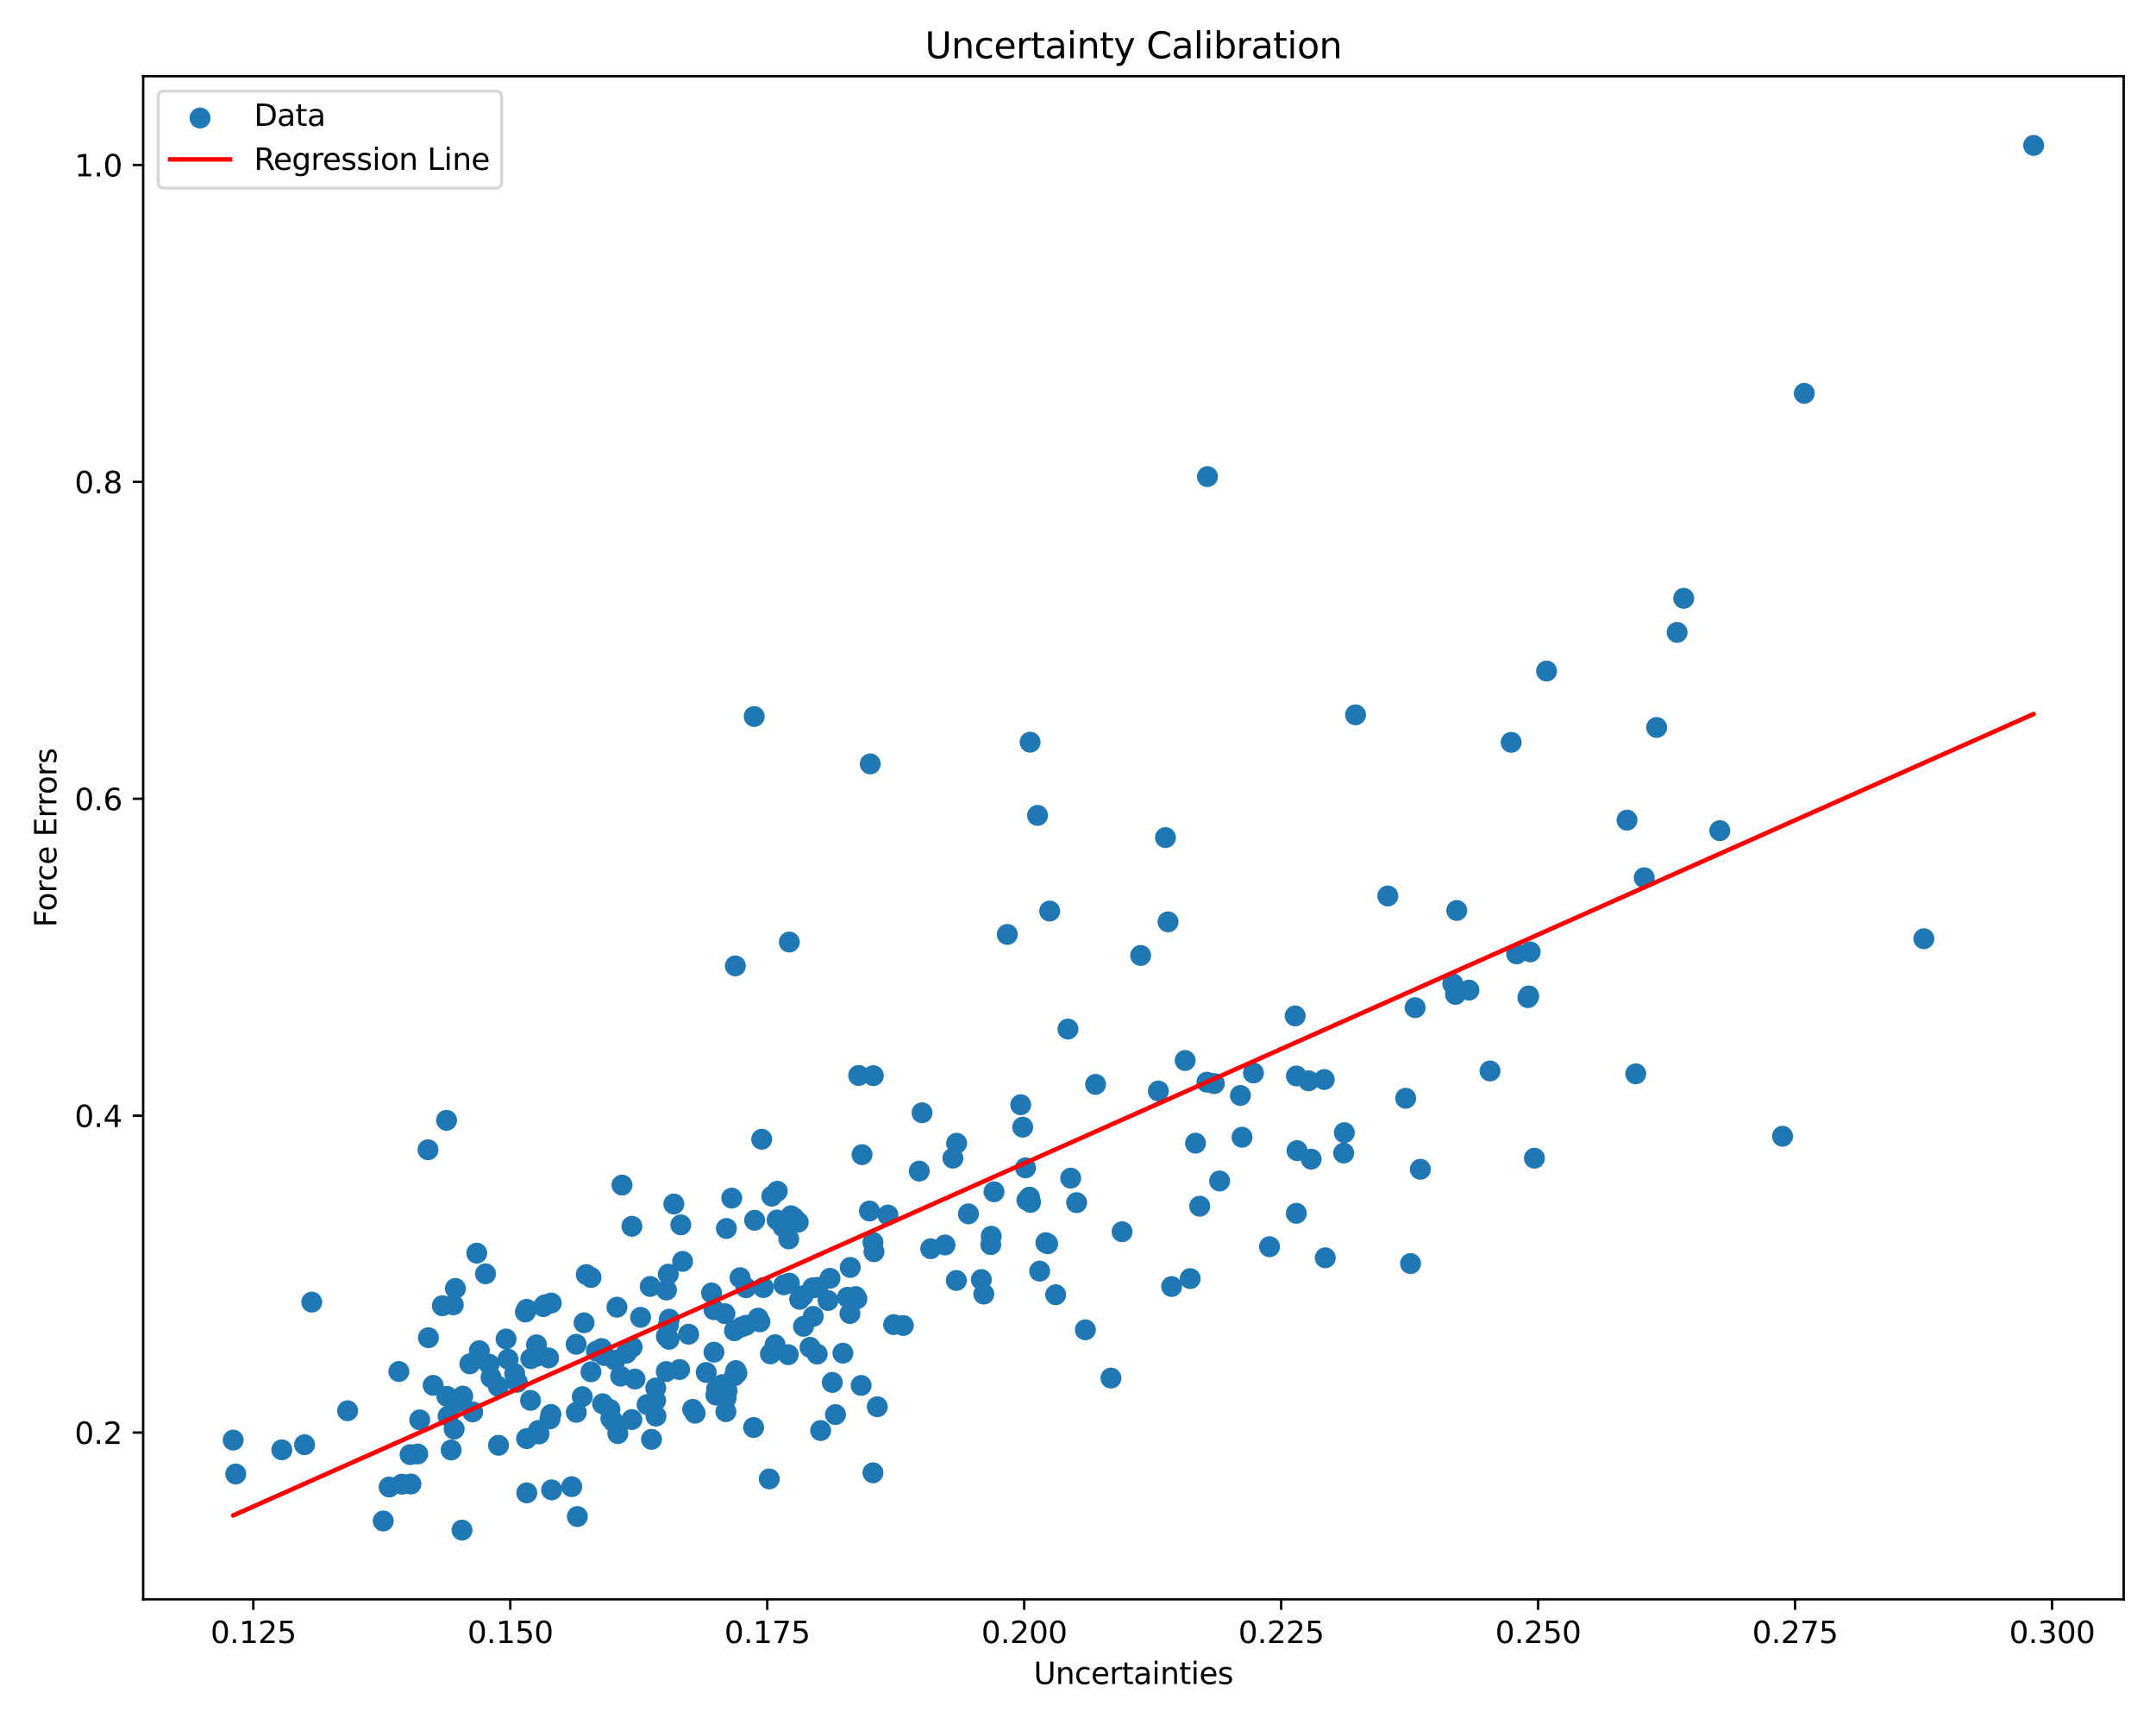 <?xml version="1.0" encoding="utf-8" standalone="no"?>
<!DOCTYPE svg PUBLIC "-//W3C//DTD SVG 1.1//EN"
  "http://www.w3.org/Graphics/SVG/1.1/DTD/svg11.dtd">
<svg xmlns:xlink="http://www.w3.org/1999/xlink" width="720pt" height="576pt" viewBox="0 0 720 576" xmlns="http://www.w3.org/2000/svg" version="1.1">
 <defs>
  <style type="text/css">*{stroke-linejoin: round; stroke-linecap: butt}</style>
 </defs>
 <g id="figure_1">
  <g id="patch_1">
   <path d="M 0 576 
L 720 576 
L 720 0 
L 0 0 
z
" style="fill: #ffffff"/>
  </g>
  <g id="axes_1">
   <g id="patch_2">
    <path d="M 47.81 534.04 
L 709.2 534.04 
L 709.2 25.44 
L 47.81 25.44 
z
" style="fill: #ffffff"/>
   </g>
   <g id="PathCollection_1">
    <defs>
     <path id="m11540a59aa" d="M 0 3 
C 0.796 3 1.559 2.684 2.121 2.121 
C 2.684 1.559 3 0.796 3 0 
C 3 -0.796 2.684 -1.559 2.121 -2.121 
C 1.559 -2.684 0.796 -3 0 -3 
C -0.796 -3 -1.559 -2.684 -2.121 -2.121 
C -2.684 -1.559 -3 -0.796 -3 0 
C -3 0.796 -2.684 1.559 -2.121 2.121 
C -1.559 2.684 -0.796 3 0 3 
z
" style="stroke: #1f77b4"/>
    </defs>
    <g clip-path="url(#pf0b1a7d15e)">
     <use xlink:href="#m11540a59aa" x="184.088" y="435.104" style="fill: #1f77b4; stroke: #1f77b4"/>
     <use xlink:href="#m11540a59aa" x="463.461" y="299.176" style="fill: #1f77b4; stroke: #1f77b4"/>
     <use xlink:href="#m11540a59aa" x="249.11" y="429.988" style="fill: #1f77b4; stroke: #1f77b4"/>
     <use xlink:href="#m11540a59aa" x="239.319" y="463.806" style="fill: #1f77b4; stroke: #1f77b4"/>
     <use xlink:href="#m11540a59aa" x="486.062" y="332.041" style="fill: #1f77b4; stroke: #1f77b4"/>
     <use xlink:href="#m11540a59aa" x="229.967" y="445.509" style="fill: #1f77b4; stroke: #1f77b4"/>
     <use xlink:href="#m11540a59aa" x="395.785" y="354.12" style="fill: #1f77b4; stroke: #1f77b4"/>
     <use xlink:href="#m11540a59aa" x="200.929" y="450.291" style="fill: #1f77b4; stroke: #1f77b4"/>
     <use xlink:href="#m11540a59aa" x="265.161" y="406.641" style="fill: #1f77b4; stroke: #1f77b4"/>
     <use xlink:href="#m11540a59aa" x="296.535" y="405.723" style="fill: #1f77b4; stroke: #1f77b4"/>
     <use xlink:href="#m11540a59aa" x="245.715" y="457.658" style="fill: #1f77b4; stroke: #1f77b4"/>
     <use xlink:href="#m11540a59aa" x="183.646" y="473.786" style="fill: #1f77b4; stroke: #1f77b4"/>
     <use xlink:href="#m11540a59aa" x="159.209" y="418.442" style="fill: #1f77b4; stroke: #1f77b4"/>
     <use xlink:href="#m11540a59aa" x="162.14" y="425.338" style="fill: #1f77b4; stroke: #1f77b4"/>
     <use xlink:href="#m11540a59aa" x="195.793" y="425.602" style="fill: #1f77b4; stroke: #1f77b4"/>
     <use xlink:href="#m11540a59aa" x="194.452" y="466.369" style="fill: #1f77b4; stroke: #1f77b4"/>
     <use xlink:href="#m11540a59aa" x="307.917" y="371.567" style="fill: #1f77b4; stroke: #1f77b4"/>
     <use xlink:href="#m11540a59aa" x="287.576" y="462.614" style="fill: #1f77b4; stroke: #1f77b4"/>
     <use xlink:href="#m11540a59aa" x="553.234" y="242.912" style="fill: #1f77b4; stroke: #1f77b4"/>
     <use xlink:href="#m11540a59aa" x="283.844" y="438.591" style="fill: #1f77b4; stroke: #1f77b4"/>
     <use xlink:href="#m11540a59aa" x="257.297" y="452.09" style="fill: #1f77b4; stroke: #1f77b4"/>
     <use xlink:href="#m11540a59aa" x="292.959" y="469.732" style="fill: #1f77b4; stroke: #1f77b4"/>
     <use xlink:href="#m11540a59aa" x="237.627" y="431.728" style="fill: #1f77b4; stroke: #1f77b4"/>
     <use xlink:href="#m11540a59aa" x="340.871" y="368.887" style="fill: #1f77b4; stroke: #1f77b4"/>
     <use xlink:href="#m11540a59aa" x="546.259" y="358.559" style="fill: #1f77b4; stroke: #1f77b4"/>
     <use xlink:href="#m11540a59aa" x="211.102" y="449.838" style="fill: #1f77b4; stroke: #1f77b4"/>
     <use xlink:href="#m11540a59aa" x="136.948" y="485.72" style="fill: #1f77b4; stroke: #1f77b4"/>
     <use xlink:href="#m11540a59aa" x="271.592" y="439.567" style="fill: #1f77b4; stroke: #1f77b4"/>
     <use xlink:href="#m11540a59aa" x="380.919" y="319.039" style="fill: #1f77b4; stroke: #1f77b4"/>
     <use xlink:href="#m11540a59aa" x="267.049" y="433.867" style="fill: #1f77b4; stroke: #1f77b4"/>
     <use xlink:href="#m11540a59aa" x="328.542" y="432.113" style="fill: #1f77b4; stroke: #1f77b4"/>
     <use xlink:href="#m11540a59aa" x="207.72" y="395.709" style="fill: #1f77b4; stroke: #1f77b4"/>
     <use xlink:href="#m11540a59aa" x="78.718" y="492.193" style="fill: #1f77b4; stroke: #1f77b4"/>
     <use xlink:href="#m11540a59aa" x="285.756" y="432.949" style="fill: #1f77b4; stroke: #1f77b4"/>
     <use xlink:href="#m11540a59aa" x="407.289" y="394.346" style="fill: #1f77b4; stroke: #1f77b4"/>
     <use xlink:href="#m11540a59aa" x="175.877" y="437.192" style="fill: #1f77b4; stroke: #1f77b4"/>
     <use xlink:href="#m11540a59aa" x="222.573" y="430.755" style="fill: #1f77b4; stroke: #1f77b4"/>
     <use xlink:href="#m11540a59aa" x="290.623" y="255.077" style="fill: #1f77b4; stroke: #1f77b4"/>
     <use xlink:href="#m11540a59aa" x="219.063" y="472.86" style="fill: #1f77b4; stroke: #1f77b4"/>
     <use xlink:href="#m11540a59aa" x="469.427" y="366.723" style="fill: #1f77b4; stroke: #1f77b4"/>
     <use xlink:href="#m11540a59aa" x="486.496" y="304.015" style="fill: #1f77b4; stroke: #1f77b4"/>
     <use xlink:href="#m11540a59aa" x="101.717" y="482.407" style="fill: #1f77b4; stroke: #1f77b4"/>
     <use xlink:href="#m11540a59aa" x="543.345" y="273.853" style="fill: #1f77b4; stroke: #1f77b4"/>
     <use xlink:href="#m11540a59aa" x="212.061" y="460.49" style="fill: #1f77b4; stroke: #1f77b4"/>
     <use xlink:href="#m11540a59aa" x="242.575" y="410.205" style="fill: #1f77b4; stroke: #1f77b4"/>
     <use xlink:href="#m11540a59aa" x="291.657" y="359.178" style="fill: #1f77b4; stroke: #1f77b4"/>
     <use xlink:href="#m11540a59aa" x="149.635" y="472.863" style="fill: #1f77b4; stroke: #1f77b4"/>
     <use xlink:href="#m11540a59aa" x="244.366" y="400.063" style="fill: #1f77b4; stroke: #1f77b4"/>
     <use xlink:href="#m11540a59aa" x="163.972" y="459.946" style="fill: #1f77b4; stroke: #1f77b4"/>
     <use xlink:href="#m11540a59aa" x="595.286" y="379.414" style="fill: #1f77b4; stroke: #1f77b4"/>
     <use xlink:href="#m11540a59aa" x="291.866" y="417.963" style="fill: #1f77b4; stroke: #1f77b4"/>
     <use xlink:href="#m11540a59aa" x="327.722" y="427.261" style="fill: #1f77b4; stroke: #1f77b4"/>
     <use xlink:href="#m11540a59aa" x="169.661" y="453.849" style="fill: #1f77b4; stroke: #1f77b4"/>
     <use xlink:href="#m11540a59aa" x="549.09" y="293.083" style="fill: #1f77b4; stroke: #1f77b4"/>
     <use xlink:href="#m11540a59aa" x="181.968" y="435.68" style="fill: #1f77b4; stroke: #1f77b4"/>
     <use xlink:href="#m11540a59aa" x="175.858" y="480.367" style="fill: #1f77b4; stroke: #1f77b4"/>
     <use xlink:href="#m11540a59aa" x="336.394" y="312.006" style="fill: #1f77b4; stroke: #1f77b4"/>
     <use xlink:href="#m11540a59aa" x="150.659" y="484.169" style="fill: #1f77b4; stroke: #1f77b4"/>
     <use xlink:href="#m11540a59aa" x="142.936" y="383.929" style="fill: #1f77b4; stroke: #1f77b4"/>
     <use xlink:href="#m11540a59aa" x="151.385" y="435.699" style="fill: #1f77b4; stroke: #1f77b4"/>
     <use xlink:href="#m11540a59aa" x="139.501" y="485.504" style="fill: #1f77b4; stroke: #1f77b4"/>
     <use xlink:href="#m11540a59aa" x="152.18" y="468.294" style="fill: #1f77b4; stroke: #1f77b4"/>
     <use xlink:href="#m11540a59aa" x="223.215" y="442.457" style="fill: #1f77b4; stroke: #1f77b4"/>
     <use xlink:href="#m11540a59aa" x="256.904" y="493.832" style="fill: #1f77b4; stroke: #1f77b4"/>
     <use xlink:href="#m11540a59aa" x="254.366" y="380.412" style="fill: #1f77b4; stroke: #1f77b4"/>
     <use xlink:href="#m11540a59aa" x="287.882" y="385.552" style="fill: #1f77b4; stroke: #1f77b4"/>
     <use xlink:href="#m11540a59aa" x="346.491" y="272.273" style="fill: #1f77b4; stroke: #1f77b4"/>
     <use xlink:href="#m11540a59aa" x="319.374" y="427.569" style="fill: #1f77b4; stroke: #1f77b4"/>
     <use xlink:href="#m11540a59aa" x="172.769" y="461.552" style="fill: #1f77b4; stroke: #1f77b4"/>
     <use xlink:href="#m11540a59aa" x="389.209" y="279.684" style="fill: #1f77b4; stroke: #1f77b4"/>
     <use xlink:href="#m11540a59aa" x="163.354" y="455.513" style="fill: #1f77b4; stroke: #1f77b4"/>
     <use xlink:href="#m11540a59aa" x="253.186" y="440.157" style="fill: #1f77b4; stroke: #1f77b4"/>
     <use xlink:href="#m11540a59aa" x="471.051" y="421.921" style="fill: #1f77b4; stroke: #1f77b4"/>
     <use xlink:href="#m11540a59aa" x="177.163" y="467.601" style="fill: #1f77b4; stroke: #1f77b4"/>
     <use xlink:href="#m11540a59aa" x="342.933" y="400.782" style="fill: #1f77b4; stroke: #1f77b4"/>
     <use xlink:href="#m11540a59aa" x="506.489" y="318.528" style="fill: #1f77b4; stroke: #1f77b4"/>
     <use xlink:href="#m11540a59aa" x="602.546" y="131.347" style="fill: #1f77b4; stroke: #1f77b4"/>
     <use xlink:href="#m11540a59aa" x="306.984" y="391.047" style="fill: #1f77b4; stroke: #1f77b4"/>
     <use xlink:href="#m11540a59aa" x="77.873" y="480.871" style="fill: #1f77b4; stroke: #1f77b4"/>
     <use xlink:href="#m11540a59aa" x="169.003" y="447.105" style="fill: #1f77b4; stroke: #1f77b4"/>
     <use xlink:href="#m11540a59aa" x="238.428" y="451.509" style="fill: #1f77b4; stroke: #1f77b4"/>
     <use xlink:href="#m11540a59aa" x="238.404" y="437.327" style="fill: #1f77b4; stroke: #1f77b4"/>
     <use xlink:href="#m11540a59aa" x="192.409" y="448.879" style="fill: #1f77b4; stroke: #1f77b4"/>
     <use xlink:href="#m11540a59aa" x="127.983" y="507.88" style="fill: #1f77b4; stroke: #1f77b4"/>
     <use xlink:href="#m11540a59aa" x="222.53" y="446.234" style="fill: #1f77b4; stroke: #1f77b4"/>
     <use xlink:href="#m11540a59aa" x="263.59" y="314.566" style="fill: #1f77b4; stroke: #1f77b4"/>
     <use xlink:href="#m11540a59aa" x="129.961" y="496.54" style="fill: #1f77b4; stroke: #1f77b4"/>
     <use xlink:href="#m11540a59aa" x="206.332" y="478.699" style="fill: #1f77b4; stroke: #1f77b4"/>
     <use xlink:href="#m11540a59aa" x="218.979" y="463.471" style="fill: #1f77b4; stroke: #1f77b4"/>
     <use xlink:href="#m11540a59aa" x="344.011" y="247.83" style="fill: #1f77b4; stroke: #1f77b4"/>
     <use xlink:href="#m11540a59aa" x="390.073" y="307.827" style="fill: #1f77b4; stroke: #1f77b4"/>
     <use xlink:href="#m11540a59aa" x="201.854" y="452.652" style="fill: #1f77b4; stroke: #1f77b4"/>
     <use xlink:href="#m11540a59aa" x="181.437" y="436.306" style="fill: #1f77b4; stroke: #1f77b4"/>
     <use xlink:href="#m11540a59aa" x="298.426" y="442.304" style="fill: #1f77b4; stroke: #1f77b4"/>
     <use xlink:href="#m11540a59aa" x="266.575" y="408.102" style="fill: #1f77b4; stroke: #1f77b4"/>
     <use xlink:href="#m11540a59aa" x="223.497" y="440.491" style="fill: #1f77b4; stroke: #1f77b4"/>
     <use xlink:href="#m11540a59aa" x="442.229" y="360.465" style="fill: #1f77b4; stroke: #1f77b4"/>
     <use xlink:href="#m11540a59aa" x="216.092" y="469.008" style="fill: #1f77b4; stroke: #1f77b4"/>
     <use xlink:href="#m11540a59aa" x="432.52" y="339.225" style="fill: #1f77b4; stroke: #1f77b4"/>
     <use xlink:href="#m11540a59aa" x="160.075" y="451.016" style="fill: #1f77b4; stroke: #1f77b4"/>
     <use xlink:href="#m11540a59aa" x="154.289" y="510.922" style="fill: #1f77b4; stroke: #1f77b4"/>
     <use xlink:href="#m11540a59aa" x="405.515" y="361.827" style="fill: #1f77b4; stroke: #1f77b4"/>
     <use xlink:href="#m11540a59aa" x="365.862" y="362.097" style="fill: #1f77b4; stroke: #1f77b4"/>
     <use xlink:href="#m11540a59aa" x="356.643" y="343.624" style="fill: #1f77b4; stroke: #1f77b4"/>
     <use xlink:href="#m11540a59aa" x="386.837" y="364.3" style="fill: #1f77b4; stroke: #1f77b4"/>
     <use xlink:href="#m11540a59aa" x="245.267" y="459.398" style="fill: #1f77b4; stroke: #1f77b4"/>
     <use xlink:href="#m11540a59aa" x="226.95" y="457.298" style="fill: #1f77b4; stroke: #1f77b4"/>
     <use xlink:href="#m11540a59aa" x="184.218" y="497.484" style="fill: #1f77b4; stroke: #1f77b4"/>
     <use xlink:href="#m11540a59aa" x="281.479" y="451.839" style="fill: #1f77b4; stroke: #1f77b4"/>
     <use xlink:href="#m11540a59aa" x="203.99" y="473.691" style="fill: #1f77b4; stroke: #1f77b4"/>
     <use xlink:href="#m11540a59aa" x="235.844" y="458.287" style="fill: #1f77b4; stroke: #1f77b4"/>
     <use xlink:href="#m11540a59aa" x="147.714" y="436.005" style="fill: #1f77b4; stroke: #1f77b4"/>
     <use xlink:href="#m11540a59aa" x="263.406" y="413.7" style="fill: #1f77b4; stroke: #1f77b4"/>
     <use xlink:href="#m11540a59aa" x="104.111" y="434.8" style="fill: #1f77b4; stroke: #1f77b4"/>
     <use xlink:href="#m11540a59aa" x="171.886" y="458.652" style="fill: #1f77b4; stroke: #1f77b4"/>
     <use xlink:href="#m11540a59aa" x="291.528" y="414.823" style="fill: #1f77b4; stroke: #1f77b4"/>
     <use xlink:href="#m11540a59aa" x="371.012" y="460.157" style="fill: #1f77b4; stroke: #1f77b4"/>
     <use xlink:href="#m11540a59aa" x="218.942" y="467.629" style="fill: #1f77b4; stroke: #1f77b4"/>
     <use xlink:href="#m11540a59aa" x="318.222" y="386.733" style="fill: #1f77b4; stroke: #1f77b4"/>
     <use xlink:href="#m11540a59aa" x="199.161" y="451.168" style="fill: #1f77b4; stroke: #1f77b4"/>
     <use xlink:href="#m11540a59aa" x="259.581" y="397.776" style="fill: #1f77b4; stroke: #1f77b4"/>
     <use xlink:href="#m11540a59aa" x="349.263" y="414.942" style="fill: #1f77b4; stroke: #1f77b4"/>
     <use xlink:href="#m11540a59aa" x="251.87" y="239.241" style="fill: #1f77b4; stroke: #1f77b4"/>
     <use xlink:href="#m11540a59aa" x="263.618" y="428.463" style="fill: #1f77b4; stroke: #1f77b4"/>
     <use xlink:href="#m11540a59aa" x="201.236" y="468.732" style="fill: #1f77b4; stroke: #1f77b4"/>
     <use xlink:href="#m11540a59aa" x="286.158" y="433.712" style="fill: #1f77b4; stroke: #1f77b4"/>
     <use xlink:href="#m11540a59aa" x="211.012" y="474.006" style="fill: #1f77b4; stroke: #1f77b4"/>
     <use xlink:href="#m11540a59aa" x="485.15" y="328.468" style="fill: #1f77b4; stroke: #1f77b4"/>
     <use xlink:href="#m11540a59aa" x="374.716" y="411.3" style="fill: #1f77b4; stroke: #1f77b4"/>
     <use xlink:href="#m11540a59aa" x="290.359" y="404.376" style="fill: #1f77b4; stroke: #1f77b4"/>
     <use xlink:href="#m11540a59aa" x="240.395" y="463.673" style="fill: #1f77b4; stroke: #1f77b4"/>
     <use xlink:href="#m11540a59aa" x="359.541" y="401.578" style="fill: #1f77b4; stroke: #1f77b4"/>
     <use xlink:href="#m11540a59aa" x="510.518" y="332.558" style="fill: #1f77b4; stroke: #1f77b4"/>
     <use xlink:href="#m11540a59aa" x="137.243" y="495.523" style="fill: #1f77b4; stroke: #1f77b4"/>
     <use xlink:href="#m11540a59aa" x="175.452" y="438.104" style="fill: #1f77b4; stroke: #1f77b4"/>
     <use xlink:href="#m11540a59aa" x="245.274" y="444.347" style="fill: #1f77b4; stroke: #1f77b4"/>
     <use xlink:href="#m11540a59aa" x="263.239" y="452.346" style="fill: #1f77b4; stroke: #1f77b4"/>
     <use xlink:href="#m11540a59aa" x="223.424" y="447.21" style="fill: #1f77b4; stroke: #1f77b4"/>
     <use xlink:href="#m11540a59aa" x="397.469" y="426.946" style="fill: #1f77b4; stroke: #1f77b4"/>
     <use xlink:href="#m11540a59aa" x="241.179" y="462.358" style="fill: #1f77b4; stroke: #1f77b4"/>
     <use xlink:href="#m11540a59aa" x="156.902" y="455.405" style="fill: #1f77b4; stroke: #1f77b4"/>
     <use xlink:href="#m11540a59aa" x="472.585" y="336.471" style="fill: #1f77b4; stroke: #1f77b4"/>
     <use xlink:href="#m11540a59aa" x="217.561" y="480.622" style="fill: #1f77b4; stroke: #1f77b4"/>
     <use xlink:href="#m11540a59aa" x="253.788" y="441.379" style="fill: #1f77b4; stroke: #1f77b4"/>
     <use xlink:href="#m11540a59aa" x="149.13" y="374.088" style="fill: #1f77b4; stroke: #1f77b4"/>
     <use xlink:href="#m11540a59aa" x="242.416" y="471.381" style="fill: #1f77b4; stroke: #1f77b4"/>
     <use xlink:href="#m11540a59aa" x="151.667" y="477.19" style="fill: #1f77b4; stroke: #1f77b4"/>
     <use xlink:href="#m11540a59aa" x="344.147" y="401.481" style="fill: #1f77b4; stroke: #1f77b4"/>
     <use xlink:href="#m11540a59aa" x="179.985" y="478.82" style="fill: #1f77b4; stroke: #1f77b4"/>
     <use xlink:href="#m11540a59aa" x="231.312" y="470.613" style="fill: #1f77b4; stroke: #1f77b4"/>
     <use xlink:href="#m11540a59aa" x="94.116" y="484.12" style="fill: #1f77b4; stroke: #1f77b4"/>
     <use xlink:href="#m11540a59aa" x="331.952" y="397.96" style="fill: #1f77b4; stroke: #1f77b4"/>
     <use xlink:href="#m11540a59aa" x="143.068" y="446.679" style="fill: #1f77b4; stroke: #1f77b4"/>
     <use xlink:href="#m11540a59aa" x="272.893" y="452.145" style="fill: #1f77b4; stroke: #1f77b4"/>
     <use xlink:href="#m11540a59aa" x="504.666" y="247.869" style="fill: #1f77b4; stroke: #1f77b4"/>
     <use xlink:href="#m11540a59aa" x="207.255" y="459.521" style="fill: #1f77b4; stroke: #1f77b4"/>
     <use xlink:href="#m11540a59aa" x="574.328" y="277.373" style="fill: #1f77b4; stroke: #1f77b4"/>
     <use xlink:href="#m11540a59aa" x="270.515" y="449.898" style="fill: #1f77b4; stroke: #1f77b4"/>
     <use xlink:href="#m11540a59aa" x="418.589" y="358.279" style="fill: #1f77b4; stroke: #1f77b4"/>
     <use xlink:href="#m11540a59aa" x="433.141" y="384.203" style="fill: #1f77b4; stroke: #1f77b4"/>
     <use xlink:href="#m11540a59aa" x="497.601" y="357.618" style="fill: #1f77b4; stroke: #1f77b4"/>
     <use xlink:href="#m11540a59aa" x="391.267" y="429.587" style="fill: #1f77b4; stroke: #1f77b4"/>
     <use xlink:href="#m11540a59aa" x="190.932" y="496.418" style="fill: #1f77b4; stroke: #1f77b4"/>
     <use xlink:href="#m11540a59aa" x="362.456" y="444.047" style="fill: #1f77b4; stroke: #1f77b4"/>
     <use xlink:href="#m11540a59aa" x="442.573" y="419.991" style="fill: #1f77b4; stroke: #1f77b4"/>
     <use xlink:href="#m11540a59aa" x="448.941" y="378.215" style="fill: #1f77b4; stroke: #1f77b4"/>
     <use xlink:href="#m11540a59aa" x="204.87" y="474.741" style="fill: #1f77b4; stroke: #1f77b4"/>
     <use xlink:href="#m11540a59aa" x="512.423" y="386.733" style="fill: #1f77b4; stroke: #1f77b4"/>
     <use xlink:href="#m11540a59aa" x="232.146" y="471.892" style="fill: #1f77b4; stroke: #1f77b4"/>
     <use xlink:href="#m11540a59aa" x="183.971" y="472.293" style="fill: #1f77b4; stroke: #1f77b4"/>
     <use xlink:href="#m11540a59aa" x="273.12" y="429.857" style="fill: #1f77b4; stroke: #1f77b4"/>
     <use xlink:href="#m11540a59aa" x="437.007" y="360.901" style="fill: #1f77b4; stroke: #1f77b4"/>
     <use xlink:href="#m11540a59aa" x="227.36" y="408.989" style="fill: #1f77b4; stroke: #1f77b4"/>
     <use xlink:href="#m11540a59aa" x="179.267" y="452.854" style="fill: #1f77b4; stroke: #1f77b4"/>
     <use xlink:href="#m11540a59aa" x="516.474" y="224.079" style="fill: #1f77b4; stroke: #1f77b4"/>
     <use xlink:href="#m11540a59aa" x="310.819" y="416.957" style="fill: #1f77b4; stroke: #1f77b4"/>
     <use xlink:href="#m11540a59aa" x="679.137" y="48.558" style="fill: #1f77b4; stroke: #1f77b4"/>
     <use xlink:href="#m11540a59aa" x="206.033" y="436.488" style="fill: #1f77b4; stroke: #1f77b4"/>
     <use xlink:href="#m11540a59aa" x="179.766" y="477.656" style="fill: #1f77b4; stroke: #1f77b4"/>
     <use xlink:href="#m11540a59aa" x="152.085" y="430.234" style="fill: #1f77b4; stroke: #1f77b4"/>
     <use xlink:href="#m11540a59aa" x="510.232" y="333.123" style="fill: #1f77b4; stroke: #1f77b4"/>
     <use xlink:href="#m11540a59aa" x="350.54" y="304.216" style="fill: #1f77b4; stroke: #1f77b4"/>
     <use xlink:href="#m11540a59aa" x="474.328" y="390.441" style="fill: #1f77b4; stroke: #1f77b4"/>
     <use xlink:href="#m11540a59aa" x="343.801" y="399.745" style="fill: #1f77b4; stroke: #1f77b4"/>
     <use xlink:href="#m11540a59aa" x="242.095" y="438.658" style="fill: #1f77b4; stroke: #1f77b4"/>
     <use xlink:href="#m11540a59aa" x="437.863" y="387.064" style="fill: #1f77b4; stroke: #1f77b4"/>
     <use xlink:href="#m11540a59aa" x="274.051" y="477.671" style="fill: #1f77b4; stroke: #1f77b4"/>
     <use xlink:href="#m11540a59aa" x="195.046" y="441.701" style="fill: #1f77b4; stroke: #1f77b4"/>
     <use xlink:href="#m11540a59aa" x="116.082" y="471.069" style="fill: #1f77b4; stroke: #1f77b4"/>
     <use xlink:href="#m11540a59aa" x="154.53" y="466.175" style="fill: #1f77b4; stroke: #1f77b4"/>
     <use xlink:href="#m11540a59aa" x="211.033" y="409.474" style="fill: #1f77b4; stroke: #1f77b4"/>
     <use xlink:href="#m11540a59aa" x="177.273" y="453.691" style="fill: #1f77b4; stroke: #1f77b4"/>
     <use xlink:href="#m11540a59aa" x="271.381" y="430.034" style="fill: #1f77b4; stroke: #1f77b4"/>
     <use xlink:href="#m11540a59aa" x="197.352" y="458.067" style="fill: #1f77b4; stroke: #1f77b4"/>
     <use xlink:href="#m11540a59aa" x="268.164" y="432.685" style="fill: #1f77b4; stroke: #1f77b4"/>
     <use xlink:href="#m11540a59aa" x="175.915" y="498.487" style="fill: #1f77b4; stroke: #1f77b4"/>
     <use xlink:href="#m11540a59aa" x="227.958" y="421.19" style="fill: #1f77b4; stroke: #1f77b4"/>
     <use xlink:href="#m11540a59aa" x="192.808" y="506.398" style="fill: #1f77b4; stroke: #1f77b4"/>
     <use xlink:href="#m11540a59aa" x="257.737" y="399.436" style="fill: #1f77b4; stroke: #1f77b4"/>
     <use xlink:href="#m11540a59aa" x="225.035" y="402.036" style="fill: #1f77b4; stroke: #1f77b4"/>
     <use xlink:href="#m11540a59aa" x="258.846" y="449.013" style="fill: #1f77b4; stroke: #1f77b4"/>
     <use xlink:href="#m11540a59aa" x="347.203" y="424.453" style="fill: #1f77b4; stroke: #1f77b4"/>
     <use xlink:href="#m11540a59aa" x="197.372" y="426.56" style="fill: #1f77b4; stroke: #1f77b4"/>
     <use xlink:href="#m11540a59aa" x="400.64" y="402.761" style="fill: #1f77b4; stroke: #1f77b4"/>
     <use xlink:href="#m11540a59aa" x="403.043" y="361.36" style="fill: #1f77b4; stroke: #1f77b4"/>
     <use xlink:href="#m11540a59aa" x="399.244" y="381.728" style="fill: #1f77b4; stroke: #1f77b4"/>
     <use xlink:href="#m11540a59aa" x="282.998" y="433.184" style="fill: #1f77b4; stroke: #1f77b4"/>
     <use xlink:href="#m11540a59aa" x="277.942" y="461.61" style="fill: #1f77b4; stroke: #1f77b4"/>
     <use xlink:href="#m11540a59aa" x="261.773" y="429.024" style="fill: #1f77b4; stroke: #1f77b4"/>
     <use xlink:href="#m11540a59aa" x="264.175" y="405.963" style="fill: #1f77b4; stroke: #1f77b4"/>
     <use xlink:href="#m11540a59aa" x="192.462" y="471.594" style="fill: #1f77b4; stroke: #1f77b4"/>
     <use xlink:href="#m11540a59aa" x="319.467" y="381.747" style="fill: #1f77b4; stroke: #1f77b4"/>
     <use xlink:href="#m11540a59aa" x="140.172" y="474.107" style="fill: #1f77b4; stroke: #1f77b4"/>
     <use xlink:href="#m11540a59aa" x="490.564" y="330.605" style="fill: #1f77b4; stroke: #1f77b4"/>
     <use xlink:href="#m11540a59aa" x="276.522" y="434.262" style="fill: #1f77b4; stroke: #1f77b4"/>
     <use xlink:href="#m11540a59aa" x="242.458" y="466.919" style="fill: #1f77b4; stroke: #1f77b4"/>
     <use xlink:href="#m11540a59aa" x="144.658" y="462.59" style="fill: #1f77b4; stroke: #1f77b4"/>
     <use xlink:href="#m11540a59aa" x="414.23" y="365.781" style="fill: #1f77b4; stroke: #1f77b4"/>
     <use xlink:href="#m11540a59aa" x="349.87" y="415.313" style="fill: #1f77b4; stroke: #1f77b4"/>
     <use xlink:href="#m11540a59aa" x="247.622" y="443.093" style="fill: #1f77b4; stroke: #1f77b4"/>
     <use xlink:href="#m11540a59aa" x="642.467" y="313.459" style="fill: #1f77b4; stroke: #1f77b4"/>
     <use xlink:href="#m11540a59aa" x="203.689" y="470.634" style="fill: #1f77b4; stroke: #1f77b4"/>
     <use xlink:href="#m11540a59aa" x="560.074" y="211.162" style="fill: #1f77b4; stroke: #1f77b4"/>
     <use xlink:href="#m11540a59aa" x="223.171" y="425.47" style="fill: #1f77b4; stroke: #1f77b4"/>
     <use xlink:href="#m11540a59aa" x="315.586" y="415.712" style="fill: #1f77b4; stroke: #1f77b4"/>
     <use xlink:href="#m11540a59aa" x="331.02" y="412.8" style="fill: #1f77b4; stroke: #1f77b4"/>
     <use xlink:href="#m11540a59aa" x="268.326" y="442.885" style="fill: #1f77b4; stroke: #1f77b4"/>
     <use xlink:href="#m11540a59aa" x="286.757" y="359.105" style="fill: #1f77b4; stroke: #1f77b4"/>
     <use xlink:href="#m11540a59aa" x="330.865" y="415.594" style="fill: #1f77b4; stroke: #1f77b4"/>
     <use xlink:href="#m11540a59aa" x="209.165" y="451.858" style="fill: #1f77b4; stroke: #1f77b4"/>
     <use xlink:href="#m11540a59aa" x="341.527" y="376.377" style="fill: #1f77b4; stroke: #1f77b4"/>
     <use xlink:href="#m11540a59aa" x="452.688" y="238.692" style="fill: #1f77b4; stroke: #1f77b4"/>
     <use xlink:href="#m11540a59aa" x="242.819" y="464.499" style="fill: #1f77b4; stroke: #1f77b4"/>
     <use xlink:href="#m11540a59aa" x="239.061" y="465.829" style="fill: #1f77b4; stroke: #1f77b4"/>
     <use xlink:href="#m11540a59aa" x="432.943" y="359.279" style="fill: #1f77b4; stroke: #1f77b4"/>
     <use xlink:href="#m11540a59aa" x="352.552" y="432.331" style="fill: #1f77b4; stroke: #1f77b4"/>
     <use xlink:href="#m11540a59aa" x="249.149" y="442.526" style="fill: #1f77b4; stroke: #1f77b4"/>
     <use xlink:href="#m11540a59aa" x="157.871" y="471.455" style="fill: #1f77b4; stroke: #1f77b4"/>
     <use xlink:href="#m11540a59aa" x="291.532" y="491.79" style="fill: #1f77b4; stroke: #1f77b4"/>
     <use xlink:href="#m11540a59aa" x="205.416" y="454.166" style="fill: #1f77b4; stroke: #1f77b4"/>
     <use xlink:href="#m11540a59aa" x="432.907" y="405.144" style="fill: #1f77b4; stroke: #1f77b4"/>
     <use xlink:href="#m11540a59aa" x="301.663" y="442.6" style="fill: #1f77b4; stroke: #1f77b4"/>
     <use xlink:href="#m11540a59aa" x="179.17" y="449.066" style="fill: #1f77b4; stroke: #1f77b4"/>
     <use xlink:href="#m11540a59aa" x="246.099" y="458.511" style="fill: #1f77b4; stroke: #1f77b4"/>
     <use xlink:href="#m11540a59aa" x="251.669" y="476.659" style="fill: #1f77b4; stroke: #1f77b4"/>
     <use xlink:href="#m11540a59aa" x="323.415" y="405.318" style="fill: #1f77b4; stroke: #1f77b4"/>
     <use xlink:href="#m11540a59aa" x="149.232" y="466.257" style="fill: #1f77b4; stroke: #1f77b4"/>
     <use xlink:href="#m11540a59aa" x="134.179" y="495.588" style="fill: #1f77b4; stroke: #1f77b4"/>
     <use xlink:href="#m11540a59aa" x="222.502" y="457.986" style="fill: #1f77b4; stroke: #1f77b4"/>
     <use xlink:href="#m11540a59aa" x="279.016" y="472.343" style="fill: #1f77b4; stroke: #1f77b4"/>
     <use xlink:href="#m11540a59aa" x="133.202" y="457.971" style="fill: #1f77b4; stroke: #1f77b4"/>
     <use xlink:href="#m11540a59aa" x="357.565" y="393.393" style="fill: #1f77b4; stroke: #1f77b4"/>
     <use xlink:href="#m11540a59aa" x="213.92" y="439.873" style="fill: #1f77b4; stroke: #1f77b4"/>
     <use xlink:href="#m11540a59aa" x="245.567" y="322.523" style="fill: #1f77b4; stroke: #1f77b4"/>
     <use xlink:href="#m11540a59aa" x="166.479" y="482.6" style="fill: #1f77b4; stroke: #1f77b4"/>
     <use xlink:href="#m11540a59aa" x="283.945" y="423.222" style="fill: #1f77b4; stroke: #1f77b4"/>
     <use xlink:href="#m11540a59aa" x="423.961" y="416.289" style="fill: #1f77b4; stroke: #1f77b4"/>
     <use xlink:href="#m11540a59aa" x="183.214" y="453.418" style="fill: #1f77b4; stroke: #1f77b4"/>
     <use xlink:href="#m11540a59aa" x="414.778" y="379.738" style="fill: #1f77b4; stroke: #1f77b4"/>
     <use xlink:href="#m11540a59aa" x="342.472" y="389.96" style="fill: #1f77b4; stroke: #1f77b4"/>
     <use xlink:href="#m11540a59aa" x="277.179" y="426.848" style="fill: #1f77b4; stroke: #1f77b4"/>
     <use xlink:href="#m11540a59aa" x="261.478" y="409.628" style="fill: #1f77b4; stroke: #1f77b4"/>
     <use xlink:href="#m11540a59aa" x="511.016" y="317.854" style="fill: #1f77b4; stroke: #1f77b4"/>
     <use xlink:href="#m11540a59aa" x="254.942" y="429.946" style="fill: #1f77b4; stroke: #1f77b4"/>
     <use xlink:href="#m11540a59aa" x="252" y="407.467" style="fill: #1f77b4; stroke: #1f77b4"/>
     <use xlink:href="#m11540a59aa" x="562.282" y="199.792" style="fill: #1f77b4; stroke: #1f77b4"/>
     <use xlink:href="#m11540a59aa" x="166.4" y="462.939" style="fill: #1f77b4; stroke: #1f77b4"/>
     <use xlink:href="#m11540a59aa" x="259.518" y="407.363" style="fill: #1f77b4; stroke: #1f77b4"/>
     <use xlink:href="#m11540a59aa" x="217.146" y="429.565" style="fill: #1f77b4; stroke: #1f77b4"/>
     <use xlink:href="#m11540a59aa" x="247.142" y="426.638" style="fill: #1f77b4; stroke: #1f77b4"/>
     <use xlink:href="#m11540a59aa" x="403.233" y="159.145" style="fill: #1f77b4; stroke: #1f77b4"/>
     <use xlink:href="#m11540a59aa" x="448.719" y="385.014" style="fill: #1f77b4; stroke: #1f77b4"/>
    </g>
   </g>
   <g id="matplotlib.axis_1">
    <g id="xtick_1">
     <g id="line2d_1">
      <defs>
       <path id="ma15d545071" d="M 0 0 
L 0 3.5 
" style="stroke: #000000; stroke-width: 0.8"/>
      </defs>
      <g>
       <use xlink:href="#ma15d545071" x="84.601" y="534.04" style="stroke: #000000; stroke-width: 0.8"/>
      </g>
     </g>
     <g id="text_1">
      <!-- 0.125 -->
      <g transform="translate(70.287 548.638) scale(0.1 -0.1)">
       <defs>
        <path id="DejaVuSans-30" d="M 2034 4250 
Q 1547 4250 1301 3770 
Q 1056 3291 1056 2328 
Q 1056 1369 1301 889 
Q 1547 409 2034 409 
Q 2525 409 2770 889 
Q 3016 1369 3016 2328 
Q 3016 3291 2770 3770 
Q 2525 4250 2034 4250 
z
M 2034 4750 
Q 2819 4750 3233 4129 
Q 3647 3509 3647 2328 
Q 3647 1150 3233 529 
Q 2819 -91 2034 -91 
Q 1250 -91 836 529 
Q 422 1150 422 2328 
Q 422 3509 836 4129 
Q 1250 4750 2034 4750 
z
" transform="scale(0.016)"/>
        <path id="DejaVuSans-2e" d="M 684 794 
L 1344 794 
L 1344 0 
L 684 0 
L 684 794 
z
" transform="scale(0.016)"/>
        <path id="DejaVuSans-31" d="M 794 531 
L 1825 531 
L 1825 4091 
L 703 3866 
L 703 4441 
L 1819 4666 
L 2450 4666 
L 2450 531 
L 3481 531 
L 3481 0 
L 794 0 
L 794 531 
z
" transform="scale(0.016)"/>
        <path id="DejaVuSans-32" d="M 1228 531 
L 3431 531 
L 3431 0 
L 469 0 
L 469 531 
Q 828 903 1448 1529 
Q 2069 2156 2228 2338 
Q 2531 2678 2651 2914 
Q 2772 3150 2772 3378 
Q 2772 3750 2511 3984 
Q 2250 4219 1831 4219 
Q 1534 4219 1204 4116 
Q 875 4013 500 3803 
L 500 4441 
Q 881 4594 1212 4672 
Q 1544 4750 1819 4750 
Q 2544 4750 2975 4387 
Q 3406 4025 3406 3419 
Q 3406 3131 3298 2873 
Q 3191 2616 2906 2266 
Q 2828 2175 2409 1742 
Q 1991 1309 1228 531 
z
" transform="scale(0.016)"/>
        <path id="DejaVuSans-35" d="M 691 4666 
L 3169 4666 
L 3169 4134 
L 1269 4134 
L 1269 2991 
Q 1406 3038 1543 3061 
Q 1681 3084 1819 3084 
Q 2600 3084 3056 2656 
Q 3513 2228 3513 1497 
Q 3513 744 3044 326 
Q 2575 -91 1722 -91 
Q 1428 -91 1123 -41 
Q 819 9 494 109 
L 494 744 
Q 775 591 1075 516 
Q 1375 441 1709 441 
Q 2250 441 2565 725 
Q 2881 1009 2881 1497 
Q 2881 1984 2565 2268 
Q 2250 2553 1709 2553 
Q 1456 2553 1204 2497 
Q 953 2441 691 2322 
L 691 4666 
z
" transform="scale(0.016)"/>
       </defs>
       <use xlink:href="#DejaVuSans-30"/>
       <use xlink:href="#DejaVuSans-2e" x="63.623"/>
       <use xlink:href="#DejaVuSans-31" x="95.41"/>
       <use xlink:href="#DejaVuSans-32" x="159.033"/>
       <use xlink:href="#DejaVuSans-35" x="222.656"/>
      </g>
     </g>
    </g>
    <g id="xtick_2">
     <g id="line2d_2">
      <g>
       <use xlink:href="#ma15d545071" x="170.413" y="534.04" style="stroke: #000000; stroke-width: 0.8"/>
      </g>
     </g>
     <g id="text_2">
      <!-- 0.150 -->
      <g transform="translate(156.099 548.638) scale(0.1 -0.1)">
       <use xlink:href="#DejaVuSans-30"/>
       <use xlink:href="#DejaVuSans-2e" x="63.623"/>
       <use xlink:href="#DejaVuSans-31" x="95.41"/>
       <use xlink:href="#DejaVuSans-35" x="159.033"/>
       <use xlink:href="#DejaVuSans-30" x="222.656"/>
      </g>
     </g>
    </g>
    <g id="xtick_3">
     <g id="line2d_3">
      <g>
       <use xlink:href="#ma15d545071" x="256.224" y="534.04" style="stroke: #000000; stroke-width: 0.8"/>
      </g>
     </g>
     <g id="text_3">
      <!-- 0.175 -->
      <g transform="translate(241.91 548.638) scale(0.1 -0.1)">
       <defs>
        <path id="DejaVuSans-37" d="M 525 4666 
L 3525 4666 
L 3525 4397 
L 1831 0 
L 1172 0 
L 2766 4134 
L 525 4134 
L 525 4666 
z
" transform="scale(0.016)"/>
       </defs>
       <use xlink:href="#DejaVuSans-30"/>
       <use xlink:href="#DejaVuSans-2e" x="63.623"/>
       <use xlink:href="#DejaVuSans-31" x="95.41"/>
       <use xlink:href="#DejaVuSans-37" x="159.033"/>
       <use xlink:href="#DejaVuSans-35" x="222.656"/>
      </g>
     </g>
    </g>
    <g id="xtick_4">
     <g id="line2d_4">
      <g>
       <use xlink:href="#ma15d545071" x="342.036" y="534.04" style="stroke: #000000; stroke-width: 0.8"/>
      </g>
     </g>
     <g id="text_4">
      <!-- 0.200 -->
      <g transform="translate(327.722 548.638) scale(0.1 -0.1)">
       <use xlink:href="#DejaVuSans-30"/>
       <use xlink:href="#DejaVuSans-2e" x="63.623"/>
       <use xlink:href="#DejaVuSans-32" x="95.41"/>
       <use xlink:href="#DejaVuSans-30" x="159.033"/>
       <use xlink:href="#DejaVuSans-30" x="222.656"/>
      </g>
     </g>
    </g>
    <g id="xtick_5">
     <g id="line2d_5">
      <g>
       <use xlink:href="#ma15d545071" x="427.848" y="534.04" style="stroke: #000000; stroke-width: 0.8"/>
      </g>
     </g>
     <g id="text_5">
      <!-- 0.225 -->
      <g transform="translate(413.534 548.638) scale(0.1 -0.1)">
       <use xlink:href="#DejaVuSans-30"/>
       <use xlink:href="#DejaVuSans-2e" x="63.623"/>
       <use xlink:href="#DejaVuSans-32" x="95.41"/>
       <use xlink:href="#DejaVuSans-32" x="159.033"/>
       <use xlink:href="#DejaVuSans-35" x="222.656"/>
      </g>
     </g>
    </g>
    <g id="xtick_6">
     <g id="line2d_6">
      <g>
       <use xlink:href="#ma15d545071" x="513.66" y="534.04" style="stroke: #000000; stroke-width: 0.8"/>
      </g>
     </g>
     <g id="text_6">
      <!-- 0.250 -->
      <g transform="translate(499.346 548.638) scale(0.1 -0.1)">
       <use xlink:href="#DejaVuSans-30"/>
       <use xlink:href="#DejaVuSans-2e" x="63.623"/>
       <use xlink:href="#DejaVuSans-32" x="95.41"/>
       <use xlink:href="#DejaVuSans-35" x="159.033"/>
       <use xlink:href="#DejaVuSans-30" x="222.656"/>
      </g>
     </g>
    </g>
    <g id="xtick_7">
     <g id="line2d_7">
      <g>
       <use xlink:href="#ma15d545071" x="599.472" y="534.04" style="stroke: #000000; stroke-width: 0.8"/>
      </g>
     </g>
     <g id="text_7">
      <!-- 0.275 -->
      <g transform="translate(585.158 548.638) scale(0.1 -0.1)">
       <use xlink:href="#DejaVuSans-30"/>
       <use xlink:href="#DejaVuSans-2e" x="63.623"/>
       <use xlink:href="#DejaVuSans-32" x="95.41"/>
       <use xlink:href="#DejaVuSans-37" x="159.033"/>
       <use xlink:href="#DejaVuSans-35" x="222.656"/>
      </g>
     </g>
    </g>
    <g id="xtick_8">
     <g id="line2d_8">
      <g>
       <use xlink:href="#ma15d545071" x="685.284" y="534.04" style="stroke: #000000; stroke-width: 0.8"/>
      </g>
     </g>
     <g id="text_8">
      <!-- 0.300 -->
      <g transform="translate(670.97 548.638) scale(0.1 -0.1)">
       <defs>
        <path id="DejaVuSans-33" d="M 2597 2516 
Q 3050 2419 3304 2112 
Q 3559 1806 3559 1356 
Q 3559 666 3084 287 
Q 2609 -91 1734 -91 
Q 1441 -91 1130 -33 
Q 819 25 488 141 
L 488 750 
Q 750 597 1062 519 
Q 1375 441 1716 441 
Q 2309 441 2620 675 
Q 2931 909 2931 1356 
Q 2931 1769 2642 2001 
Q 2353 2234 1838 2234 
L 1294 2234 
L 1294 2753 
L 1863 2753 
Q 2328 2753 2575 2939 
Q 2822 3125 2822 3475 
Q 2822 3834 2567 4026 
Q 2313 4219 1838 4219 
Q 1578 4219 1281 4162 
Q 984 4106 628 3988 
L 628 4550 
Q 988 4650 1302 4700 
Q 1616 4750 1894 4750 
Q 2613 4750 3031 4423 
Q 3450 4097 3450 3541 
Q 3450 3153 3228 2886 
Q 3006 2619 2597 2516 
z
" transform="scale(0.016)"/>
       </defs>
       <use xlink:href="#DejaVuSans-30"/>
       <use xlink:href="#DejaVuSans-2e" x="63.623"/>
       <use xlink:href="#DejaVuSans-33" x="95.41"/>
       <use xlink:href="#DejaVuSans-30" x="159.033"/>
       <use xlink:href="#DejaVuSans-30" x="222.656"/>
      </g>
     </g>
    </g>
    <g id="text_9">
     <!-- Uncertainties -->
     <g transform="translate(345.183 562.317) scale(0.1 -0.1)">
      <defs>
       <path id="DejaVuSans-55" d="M 556 4666 
L 1191 4666 
L 1191 1831 
Q 1191 1081 1462 751 
Q 1734 422 2344 422 
Q 2950 422 3222 751 
Q 3494 1081 3494 1831 
L 3494 4666 
L 4128 4666 
L 4128 1753 
Q 4128 841 3676 375 
Q 3225 -91 2344 -91 
Q 1459 -91 1007 375 
Q 556 841 556 1753 
L 556 4666 
z
" transform="scale(0.016)"/>
       <path id="DejaVuSans-6e" d="M 3513 2113 
L 3513 0 
L 2938 0 
L 2938 2094 
Q 2938 2591 2744 2837 
Q 2550 3084 2163 3084 
Q 1697 3084 1428 2787 
Q 1159 2491 1159 1978 
L 1159 0 
L 581 0 
L 581 3500 
L 1159 3500 
L 1159 2956 
Q 1366 3272 1645 3428 
Q 1925 3584 2291 3584 
Q 2894 3584 3203 3211 
Q 3513 2838 3513 2113 
z
" transform="scale(0.016)"/>
       <path id="DejaVuSans-63" d="M 3122 3366 
L 3122 2828 
Q 2878 2963 2633 3030 
Q 2388 3097 2138 3097 
Q 1578 3097 1268 2742 
Q 959 2388 959 1747 
Q 959 1106 1268 751 
Q 1578 397 2138 397 
Q 2388 397 2633 464 
Q 2878 531 3122 666 
L 3122 134 
Q 2881 22 2623 -34 
Q 2366 -91 2075 -91 
Q 1284 -91 818 406 
Q 353 903 353 1747 
Q 353 2603 823 3093 
Q 1294 3584 2113 3584 
Q 2378 3584 2631 3529 
Q 2884 3475 3122 3366 
z
" transform="scale(0.016)"/>
       <path id="DejaVuSans-65" d="M 3597 1894 
L 3597 1613 
L 953 1613 
Q 991 1019 1311 708 
Q 1631 397 2203 397 
Q 2534 397 2845 478 
Q 3156 559 3463 722 
L 3463 178 
Q 3153 47 2828 -22 
Q 2503 -91 2169 -91 
Q 1331 -91 842 396 
Q 353 884 353 1716 
Q 353 2575 817 3079 
Q 1281 3584 2069 3584 
Q 2775 3584 3186 3129 
Q 3597 2675 3597 1894 
z
M 3022 2063 
Q 3016 2534 2758 2815 
Q 2500 3097 2075 3097 
Q 1594 3097 1305 2825 
Q 1016 2553 972 2059 
L 3022 2063 
z
" transform="scale(0.016)"/>
       <path id="DejaVuSans-72" d="M 2631 2963 
Q 2534 3019 2420 3045 
Q 2306 3072 2169 3072 
Q 1681 3072 1420 2755 
Q 1159 2438 1159 1844 
L 1159 0 
L 581 0 
L 581 3500 
L 1159 3500 
L 1159 2956 
Q 1341 3275 1631 3429 
Q 1922 3584 2338 3584 
Q 2397 3584 2469 3576 
Q 2541 3569 2628 3553 
L 2631 2963 
z
" transform="scale(0.016)"/>
       <path id="DejaVuSans-74" d="M 1172 4494 
L 1172 3500 
L 2356 3500 
L 2356 3053 
L 1172 3053 
L 1172 1153 
Q 1172 725 1289 603 
Q 1406 481 1766 481 
L 2356 481 
L 2356 0 
L 1766 0 
Q 1100 0 847 248 
Q 594 497 594 1153 
L 594 3053 
L 172 3053 
L 172 3500 
L 594 3500 
L 594 4494 
L 1172 4494 
z
" transform="scale(0.016)"/>
       <path id="DejaVuSans-61" d="M 2194 1759 
Q 1497 1759 1228 1600 
Q 959 1441 959 1056 
Q 959 750 1161 570 
Q 1363 391 1709 391 
Q 2188 391 2477 730 
Q 2766 1069 2766 1631 
L 2766 1759 
L 2194 1759 
z
M 3341 1997 
L 3341 0 
L 2766 0 
L 2766 531 
Q 2569 213 2275 61 
Q 1981 -91 1556 -91 
Q 1019 -91 701 211 
Q 384 513 384 1019 
Q 384 1609 779 1909 
Q 1175 2209 1959 2209 
L 2766 2209 
L 2766 2266 
Q 2766 2663 2505 2880 
Q 2244 3097 1772 3097 
Q 1472 3097 1187 3025 
Q 903 2953 641 2809 
L 641 3341 
Q 956 3463 1253 3523 
Q 1550 3584 1831 3584 
Q 2591 3584 2966 3190 
Q 3341 2797 3341 1997 
z
" transform="scale(0.016)"/>
       <path id="DejaVuSans-69" d="M 603 3500 
L 1178 3500 
L 1178 0 
L 603 0 
L 603 3500 
z
M 603 4863 
L 1178 4863 
L 1178 4134 
L 603 4134 
L 603 4863 
z
" transform="scale(0.016)"/>
       <path id="DejaVuSans-73" d="M 2834 3397 
L 2834 2853 
Q 2591 2978 2328 3040 
Q 2066 3103 1784 3103 
Q 1356 3103 1142 2972 
Q 928 2841 928 2578 
Q 928 2378 1081 2264 
Q 1234 2150 1697 2047 
L 1894 2003 
Q 2506 1872 2764 1633 
Q 3022 1394 3022 966 
Q 3022 478 2636 193 
Q 2250 -91 1575 -91 
Q 1294 -91 989 -36 
Q 684 19 347 128 
L 347 722 
Q 666 556 975 473 
Q 1284 391 1588 391 
Q 1994 391 2212 530 
Q 2431 669 2431 922 
Q 2431 1156 2273 1281 
Q 2116 1406 1581 1522 
L 1381 1569 
Q 847 1681 609 1914 
Q 372 2147 372 2553 
Q 372 3047 722 3315 
Q 1072 3584 1716 3584 
Q 2034 3584 2315 3537 
Q 2597 3491 2834 3397 
z
" transform="scale(0.016)"/>
      </defs>
      <use xlink:href="#DejaVuSans-55"/>
      <use xlink:href="#DejaVuSans-6e" x="73.193"/>
      <use xlink:href="#DejaVuSans-63" x="136.572"/>
      <use xlink:href="#DejaVuSans-65" x="191.553"/>
      <use xlink:href="#DejaVuSans-72" x="253.076"/>
      <use xlink:href="#DejaVuSans-74" x="294.189"/>
      <use xlink:href="#DejaVuSans-61" x="333.398"/>
      <use xlink:href="#DejaVuSans-69" x="394.678"/>
      <use xlink:href="#DejaVuSans-6e" x="422.461"/>
      <use xlink:href="#DejaVuSans-74" x="485.84"/>
      <use xlink:href="#DejaVuSans-69" x="525.049"/>
      <use xlink:href="#DejaVuSans-65" x="552.832"/>
      <use xlink:href="#DejaVuSans-73" x="614.355"/>
     </g>
    </g>
   </g>
   <g id="matplotlib.axis_2">
    <g id="ytick_1">
     <g id="line2d_9">
      <defs>
       <path id="m990a55aba1" d="M 0 0 
L -3.5 0 
" style="stroke: #000000; stroke-width: 0.8"/>
      </defs>
      <g>
       <use xlink:href="#m990a55aba1" x="47.81" y="478.346" style="stroke: #000000; stroke-width: 0.8"/>
      </g>
     </g>
     <g id="text_10">
      <!-- 0.2 -->
      <g transform="translate(24.907 482.146) scale(0.1 -0.1)">
       <use xlink:href="#DejaVuSans-30"/>
       <use xlink:href="#DejaVuSans-2e" x="63.623"/>
       <use xlink:href="#DejaVuSans-32" x="95.41"/>
      </g>
     </g>
    </g>
    <g id="ytick_2">
     <g id="line2d_10">
      <g>
       <use xlink:href="#m990a55aba1" x="47.81" y="372.532" style="stroke: #000000; stroke-width: 0.8"/>
      </g>
     </g>
     <g id="text_11">
      <!-- 0.4 -->
      <g transform="translate(24.907 376.332) scale(0.1 -0.1)">
       <defs>
        <path id="DejaVuSans-34" d="M 2419 4116 
L 825 1625 
L 2419 1625 
L 2419 4116 
z
M 2253 4666 
L 3047 4666 
L 3047 1625 
L 3713 1625 
L 3713 1100 
L 3047 1100 
L 3047 0 
L 2419 0 
L 2419 1100 
L 313 1100 
L 313 1709 
L 2253 4666 
z
" transform="scale(0.016)"/>
       </defs>
       <use xlink:href="#DejaVuSans-30"/>
       <use xlink:href="#DejaVuSans-2e" x="63.623"/>
       <use xlink:href="#DejaVuSans-34" x="95.41"/>
      </g>
     </g>
    </g>
    <g id="ytick_3">
     <g id="line2d_11">
      <g>
       <use xlink:href="#m990a55aba1" x="47.81" y="266.718" style="stroke: #000000; stroke-width: 0.8"/>
      </g>
     </g>
     <g id="text_12">
      <!-- 0.6 -->
      <g transform="translate(24.907 270.518) scale(0.1 -0.1)">
       <defs>
        <path id="DejaVuSans-36" d="M 2113 2584 
Q 1688 2584 1439 2293 
Q 1191 2003 1191 1497 
Q 1191 994 1439 701 
Q 1688 409 2113 409 
Q 2538 409 2786 701 
Q 3034 994 3034 1497 
Q 3034 2003 2786 2293 
Q 2538 2584 2113 2584 
z
M 3366 4563 
L 3366 3988 
Q 3128 4100 2886 4159 
Q 2644 4219 2406 4219 
Q 1781 4219 1451 3797 
Q 1122 3375 1075 2522 
Q 1259 2794 1537 2939 
Q 1816 3084 2150 3084 
Q 2853 3084 3261 2657 
Q 3669 2231 3669 1497 
Q 3669 778 3244 343 
Q 2819 -91 2113 -91 
Q 1303 -91 875 529 
Q 447 1150 447 2328 
Q 447 3434 972 4092 
Q 1497 4750 2381 4750 
Q 2619 4750 2861 4703 
Q 3103 4656 3366 4563 
z
" transform="scale(0.016)"/>
       </defs>
       <use xlink:href="#DejaVuSans-30"/>
       <use xlink:href="#DejaVuSans-2e" x="63.623"/>
       <use xlink:href="#DejaVuSans-36" x="95.41"/>
      </g>
     </g>
    </g>
    <g id="ytick_4">
     <g id="line2d_12">
      <g>
       <use xlink:href="#m990a55aba1" x="47.81" y="160.904" style="stroke: #000000; stroke-width: 0.8"/>
      </g>
     </g>
     <g id="text_13">
      <!-- 0.8 -->
      <g transform="translate(24.907 164.704) scale(0.1 -0.1)">
       <defs>
        <path id="DejaVuSans-38" d="M 2034 2216 
Q 1584 2216 1326 1975 
Q 1069 1734 1069 1313 
Q 1069 891 1326 650 
Q 1584 409 2034 409 
Q 2484 409 2743 651 
Q 3003 894 3003 1313 
Q 3003 1734 2745 1975 
Q 2488 2216 2034 2216 
z
M 1403 2484 
Q 997 2584 770 2862 
Q 544 3141 544 3541 
Q 544 4100 942 4425 
Q 1341 4750 2034 4750 
Q 2731 4750 3128 4425 
Q 3525 4100 3525 3541 
Q 3525 3141 3298 2862 
Q 3072 2584 2669 2484 
Q 3125 2378 3379 2068 
Q 3634 1759 3634 1313 
Q 3634 634 3220 271 
Q 2806 -91 2034 -91 
Q 1263 -91 848 271 
Q 434 634 434 1313 
Q 434 1759 690 2068 
Q 947 2378 1403 2484 
z
M 1172 3481 
Q 1172 3119 1398 2916 
Q 1625 2713 2034 2713 
Q 2441 2713 2670 2916 
Q 2900 3119 2900 3481 
Q 2900 3844 2670 4047 
Q 2441 4250 2034 4250 
Q 1625 4250 1398 4047 
Q 1172 3844 1172 3481 
z
" transform="scale(0.016)"/>
       </defs>
       <use xlink:href="#DejaVuSans-30"/>
       <use xlink:href="#DejaVuSans-2e" x="63.623"/>
       <use xlink:href="#DejaVuSans-38" x="95.41"/>
      </g>
     </g>
    </g>
    <g id="ytick_5">
     <g id="line2d_13">
      <g>
       <use xlink:href="#m990a55aba1" x="47.81" y="55.09" style="stroke: #000000; stroke-width: 0.8"/>
      </g>
     </g>
     <g id="text_14">
      <!-- 1.0 -->
      <g transform="translate(24.907 58.89) scale(0.1 -0.1)">
       <use xlink:href="#DejaVuSans-31"/>
       <use xlink:href="#DejaVuSans-2e" x="63.623"/>
       <use xlink:href="#DejaVuSans-30" x="95.41"/>
      </g>
     </g>
    </g>
    <g id="text_15">
     <!-- Force Errors -->
     <g transform="translate(18.827 309.642) rotate(-90) scale(0.1 -0.1)">
      <defs>
       <path id="DejaVuSans-46" d="M 628 4666 
L 3309 4666 
L 3309 4134 
L 1259 4134 
L 1259 2759 
L 3109 2759 
L 3109 2228 
L 1259 2228 
L 1259 0 
L 628 0 
L 628 4666 
z
" transform="scale(0.016)"/>
       <path id="DejaVuSans-6f" d="M 1959 3097 
Q 1497 3097 1228 2736 
Q 959 2375 959 1747 
Q 959 1119 1226 758 
Q 1494 397 1959 397 
Q 2419 397 2687 759 
Q 2956 1122 2956 1747 
Q 2956 2369 2687 2733 
Q 2419 3097 1959 3097 
z
M 1959 3584 
Q 2709 3584 3137 3096 
Q 3566 2609 3566 1747 
Q 3566 888 3137 398 
Q 2709 -91 1959 -91 
Q 1206 -91 779 398 
Q 353 888 353 1747 
Q 353 2609 779 3096 
Q 1206 3584 1959 3584 
z
" transform="scale(0.016)"/>
       <path id="DejaVuSans-20" transform="scale(0.016)"/>
       <path id="DejaVuSans-45" d="M 628 4666 
L 3578 4666 
L 3578 4134 
L 1259 4134 
L 1259 2753 
L 3481 2753 
L 3481 2222 
L 1259 2222 
L 1259 531 
L 3634 531 
L 3634 0 
L 628 0 
L 628 4666 
z
" transform="scale(0.016)"/>
      </defs>
      <use xlink:href="#DejaVuSans-46"/>
      <use xlink:href="#DejaVuSans-6f" x="53.895"/>
      <use xlink:href="#DejaVuSans-72" x="115.076"/>
      <use xlink:href="#DejaVuSans-63" x="153.939"/>
      <use xlink:href="#DejaVuSans-65" x="208.92"/>
      <use xlink:href="#DejaVuSans-20" x="270.443"/>
      <use xlink:href="#DejaVuSans-45" x="302.23"/>
      <use xlink:href="#DejaVuSans-72" x="365.414"/>
      <use xlink:href="#DejaVuSans-72" x="404.777"/>
      <use xlink:href="#DejaVuSans-6f" x="443.641"/>
      <use xlink:href="#DejaVuSans-72" x="504.822"/>
      <use xlink:href="#DejaVuSans-73" x="545.936"/>
     </g>
    </g>
   </g>
   <g id="line2d_14">
    <path d="M 184.088 458.758 
L 679.137 238.417 
L 77.873 506.033 
L 448.719 340.973 
" clip-path="url(#pf0b1a7d15e)" style="fill: none; stroke: #ff0000; stroke-width: 1.5; stroke-linecap: square"/>
   </g>
   <g id="patch_3">
    <path d="M 47.81 534.04 
L 47.81 25.44 
" style="fill: none; stroke: #000000; stroke-width: 0.8; stroke-linejoin: miter; stroke-linecap: square"/>
   </g>
   <g id="patch_4">
    <path d="M 709.2 534.04 
L 709.2 25.44 
" style="fill: none; stroke: #000000; stroke-width: 0.8; stroke-linejoin: miter; stroke-linecap: square"/>
   </g>
   <g id="patch_5">
    <path d="M 47.81 534.04 
L 709.2 534.04 
" style="fill: none; stroke: #000000; stroke-width: 0.8; stroke-linejoin: miter; stroke-linecap: square"/>
   </g>
   <g id="patch_6">
    <path d="M 47.81 25.44 
L 709.2 25.44 
" style="fill: none; stroke: #000000; stroke-width: 0.8; stroke-linejoin: miter; stroke-linecap: square"/>
   </g>
   <g id="text_16">
    <!-- Uncertainty Calibration -->
    <g transform="translate(308.899 19.44) scale(0.12 -0.12)">
     <defs>
      <path id="DejaVuSans-79" d="M 2059 -325 
Q 1816 -950 1584 -1140 
Q 1353 -1331 966 -1331 
L 506 -1331 
L 506 -850 
L 844 -850 
Q 1081 -850 1212 -737 
Q 1344 -625 1503 -206 
L 1606 56 
L 191 3500 
L 800 3500 
L 1894 763 
L 2988 3500 
L 3597 3500 
L 2059 -325 
z
" transform="scale(0.016)"/>
      <path id="DejaVuSans-43" d="M 4122 4306 
L 4122 3641 
Q 3803 3938 3442 4084 
Q 3081 4231 2675 4231 
Q 1875 4231 1450 3742 
Q 1025 3253 1025 2328 
Q 1025 1406 1450 917 
Q 1875 428 2675 428 
Q 3081 428 3442 575 
Q 3803 722 4122 1019 
L 4122 359 
Q 3791 134 3420 21 
Q 3050 -91 2638 -91 
Q 1578 -91 968 557 
Q 359 1206 359 2328 
Q 359 3453 968 4101 
Q 1578 4750 2638 4750 
Q 3056 4750 3426 4639 
Q 3797 4528 4122 4306 
z
" transform="scale(0.016)"/>
      <path id="DejaVuSans-6c" d="M 603 4863 
L 1178 4863 
L 1178 0 
L 603 0 
L 603 4863 
z
" transform="scale(0.016)"/>
      <path id="DejaVuSans-62" d="M 3116 1747 
Q 3116 2381 2855 2742 
Q 2594 3103 2138 3103 
Q 1681 3103 1420 2742 
Q 1159 2381 1159 1747 
Q 1159 1113 1420 752 
Q 1681 391 2138 391 
Q 2594 391 2855 752 
Q 3116 1113 3116 1747 
z
M 1159 2969 
Q 1341 3281 1617 3432 
Q 1894 3584 2278 3584 
Q 2916 3584 3314 3078 
Q 3713 2572 3713 1747 
Q 3713 922 3314 415 
Q 2916 -91 2278 -91 
Q 1894 -91 1617 61 
Q 1341 213 1159 525 
L 1159 0 
L 581 0 
L 581 4863 
L 1159 4863 
L 1159 2969 
z
" transform="scale(0.016)"/>
     </defs>
     <use xlink:href="#DejaVuSans-55"/>
     <use xlink:href="#DejaVuSans-6e" x="73.193"/>
     <use xlink:href="#DejaVuSans-63" x="136.572"/>
     <use xlink:href="#DejaVuSans-65" x="191.553"/>
     <use xlink:href="#DejaVuSans-72" x="253.076"/>
     <use xlink:href="#DejaVuSans-74" x="294.189"/>
     <use xlink:href="#DejaVuSans-61" x="333.398"/>
     <use xlink:href="#DejaVuSans-69" x="394.678"/>
     <use xlink:href="#DejaVuSans-6e" x="422.461"/>
     <use xlink:href="#DejaVuSans-74" x="485.84"/>
     <use xlink:href="#DejaVuSans-79" x="525.049"/>
     <use xlink:href="#DejaVuSans-20" x="584.229"/>
     <use xlink:href="#DejaVuSans-43" x="616.016"/>
     <use xlink:href="#DejaVuSans-61" x="685.84"/>
     <use xlink:href="#DejaVuSans-6c" x="747.119"/>
     <use xlink:href="#DejaVuSans-69" x="774.902"/>
     <use xlink:href="#DejaVuSans-62" x="802.686"/>
     <use xlink:href="#DejaVuSans-72" x="866.162"/>
     <use xlink:href="#DejaVuSans-61" x="907.275"/>
     <use xlink:href="#DejaVuSans-74" x="968.555"/>
     <use xlink:href="#DejaVuSans-69" x="1007.764"/>
     <use xlink:href="#DejaVuSans-6f" x="1035.547"/>
     <use xlink:href="#DejaVuSans-6e" x="1096.729"/>
    </g>
   </g>
   <g id="legend_1">
    <g id="patch_7">
     <path d="M 54.81 62.796 
L 165.521 62.796 
Q 167.521 62.796 167.521 60.796 
L 167.521 32.44 
Q 167.521 30.44 165.521 30.44 
L 54.81 30.44 
Q 52.81 30.44 52.81 32.44 
L 52.81 60.796 
Q 52.81 62.796 54.81 62.796 
z
" style="fill: #ffffff; opacity: 0.8; stroke: #cccccc; stroke-linejoin: miter"/>
    </g>
    <g id="PathCollection_2">
     <g>
      <use xlink:href="#m11540a59aa" x="66.81" y="39.413" style="fill: #1f77b4; stroke: #1f77b4"/>
     </g>
    </g>
    <g id="text_17">
     <!-- Data -->
     <g transform="translate(84.81 42.038) scale(0.1 -0.1)">
      <defs>
       <path id="DejaVuSans-44" d="M 1259 4147 
L 1259 519 
L 2022 519 
Q 2988 519 3436 956 
Q 3884 1394 3884 2338 
Q 3884 3275 3436 3711 
Q 2988 4147 2022 4147 
L 1259 4147 
z
M 628 4666 
L 1925 4666 
Q 3281 4666 3915 4102 
Q 4550 3538 4550 2338 
Q 4550 1131 3912 565 
Q 3275 0 1925 0 
L 628 0 
L 628 4666 
z
" transform="scale(0.016)"/>
      </defs>
      <use xlink:href="#DejaVuSans-44"/>
      <use xlink:href="#DejaVuSans-61" x="77.002"/>
      <use xlink:href="#DejaVuSans-74" x="138.281"/>
      <use xlink:href="#DejaVuSans-61" x="177.49"/>
     </g>
    </g>
    <g id="line2d_15">
     <path d="M 56.81 53.217 
L 66.81 53.217 
L 76.81 53.217 
" style="fill: none; stroke: #ff0000; stroke-width: 1.5; stroke-linecap: square"/>
    </g>
    <g id="text_18">
     <!-- Regression Line -->
     <g transform="translate(84.81 56.717) scale(0.1 -0.1)">
      <defs>
       <path id="DejaVuSans-52" d="M 2841 2188 
Q 3044 2119 3236 1894 
Q 3428 1669 3622 1275 
L 4263 0 
L 3584 0 
L 2988 1197 
Q 2756 1666 2539 1819 
Q 2322 1972 1947 1972 
L 1259 1972 
L 1259 0 
L 628 0 
L 628 4666 
L 2053 4666 
Q 2853 4666 3247 4331 
Q 3641 3997 3641 3322 
Q 3641 2881 3436 2590 
Q 3231 2300 2841 2188 
z
M 1259 4147 
L 1259 2491 
L 2053 2491 
Q 2509 2491 2742 2702 
Q 2975 2913 2975 3322 
Q 2975 3731 2742 3939 
Q 2509 4147 2053 4147 
L 1259 4147 
z
" transform="scale(0.016)"/>
       <path id="DejaVuSans-67" d="M 2906 1791 
Q 2906 2416 2648 2759 
Q 2391 3103 1925 3103 
Q 1463 3103 1205 2759 
Q 947 2416 947 1791 
Q 947 1169 1205 825 
Q 1463 481 1925 481 
Q 2391 481 2648 825 
Q 2906 1169 2906 1791 
z
M 3481 434 
Q 3481 -459 3084 -895 
Q 2688 -1331 1869 -1331 
Q 1566 -1331 1297 -1286 
Q 1028 -1241 775 -1147 
L 775 -588 
Q 1028 -725 1275 -790 
Q 1522 -856 1778 -856 
Q 2344 -856 2625 -561 
Q 2906 -266 2906 331 
L 2906 616 
Q 2728 306 2450 153 
Q 2172 0 1784 0 
Q 1141 0 747 490 
Q 353 981 353 1791 
Q 353 2603 747 3093 
Q 1141 3584 1784 3584 
Q 2172 3584 2450 3431 
Q 2728 3278 2906 2969 
L 2906 3500 
L 3481 3500 
L 3481 434 
z
" transform="scale(0.016)"/>
       <path id="DejaVuSans-4c" d="M 628 4666 
L 1259 4666 
L 1259 531 
L 3531 531 
L 3531 0 
L 628 0 
L 628 4666 
z
" transform="scale(0.016)"/>
      </defs>
      <use xlink:href="#DejaVuSans-52"/>
      <use xlink:href="#DejaVuSans-65" x="64.982"/>
      <use xlink:href="#DejaVuSans-67" x="126.506"/>
      <use xlink:href="#DejaVuSans-72" x="189.982"/>
      <use xlink:href="#DejaVuSans-65" x="228.846"/>
      <use xlink:href="#DejaVuSans-73" x="290.369"/>
      <use xlink:href="#DejaVuSans-73" x="342.469"/>
      <use xlink:href="#DejaVuSans-69" x="394.568"/>
      <use xlink:href="#DejaVuSans-6f" x="422.352"/>
      <use xlink:href="#DejaVuSans-6e" x="483.533"/>
      <use xlink:href="#DejaVuSans-20" x="546.912"/>
      <use xlink:href="#DejaVuSans-4c" x="578.699"/>
      <use xlink:href="#DejaVuSans-69" x="634.412"/>
      <use xlink:href="#DejaVuSans-6e" x="662.195"/>
      <use xlink:href="#DejaVuSans-65" x="725.574"/>
     </g>
    </g>
   </g>
  </g>
 </g>
 <defs>
  <clipPath id="pf0b1a7d15e">
   <rect x="47.81" y="25.44" width="661.39" height="508.6"/>
  </clipPath>
 </defs>
</svg>
